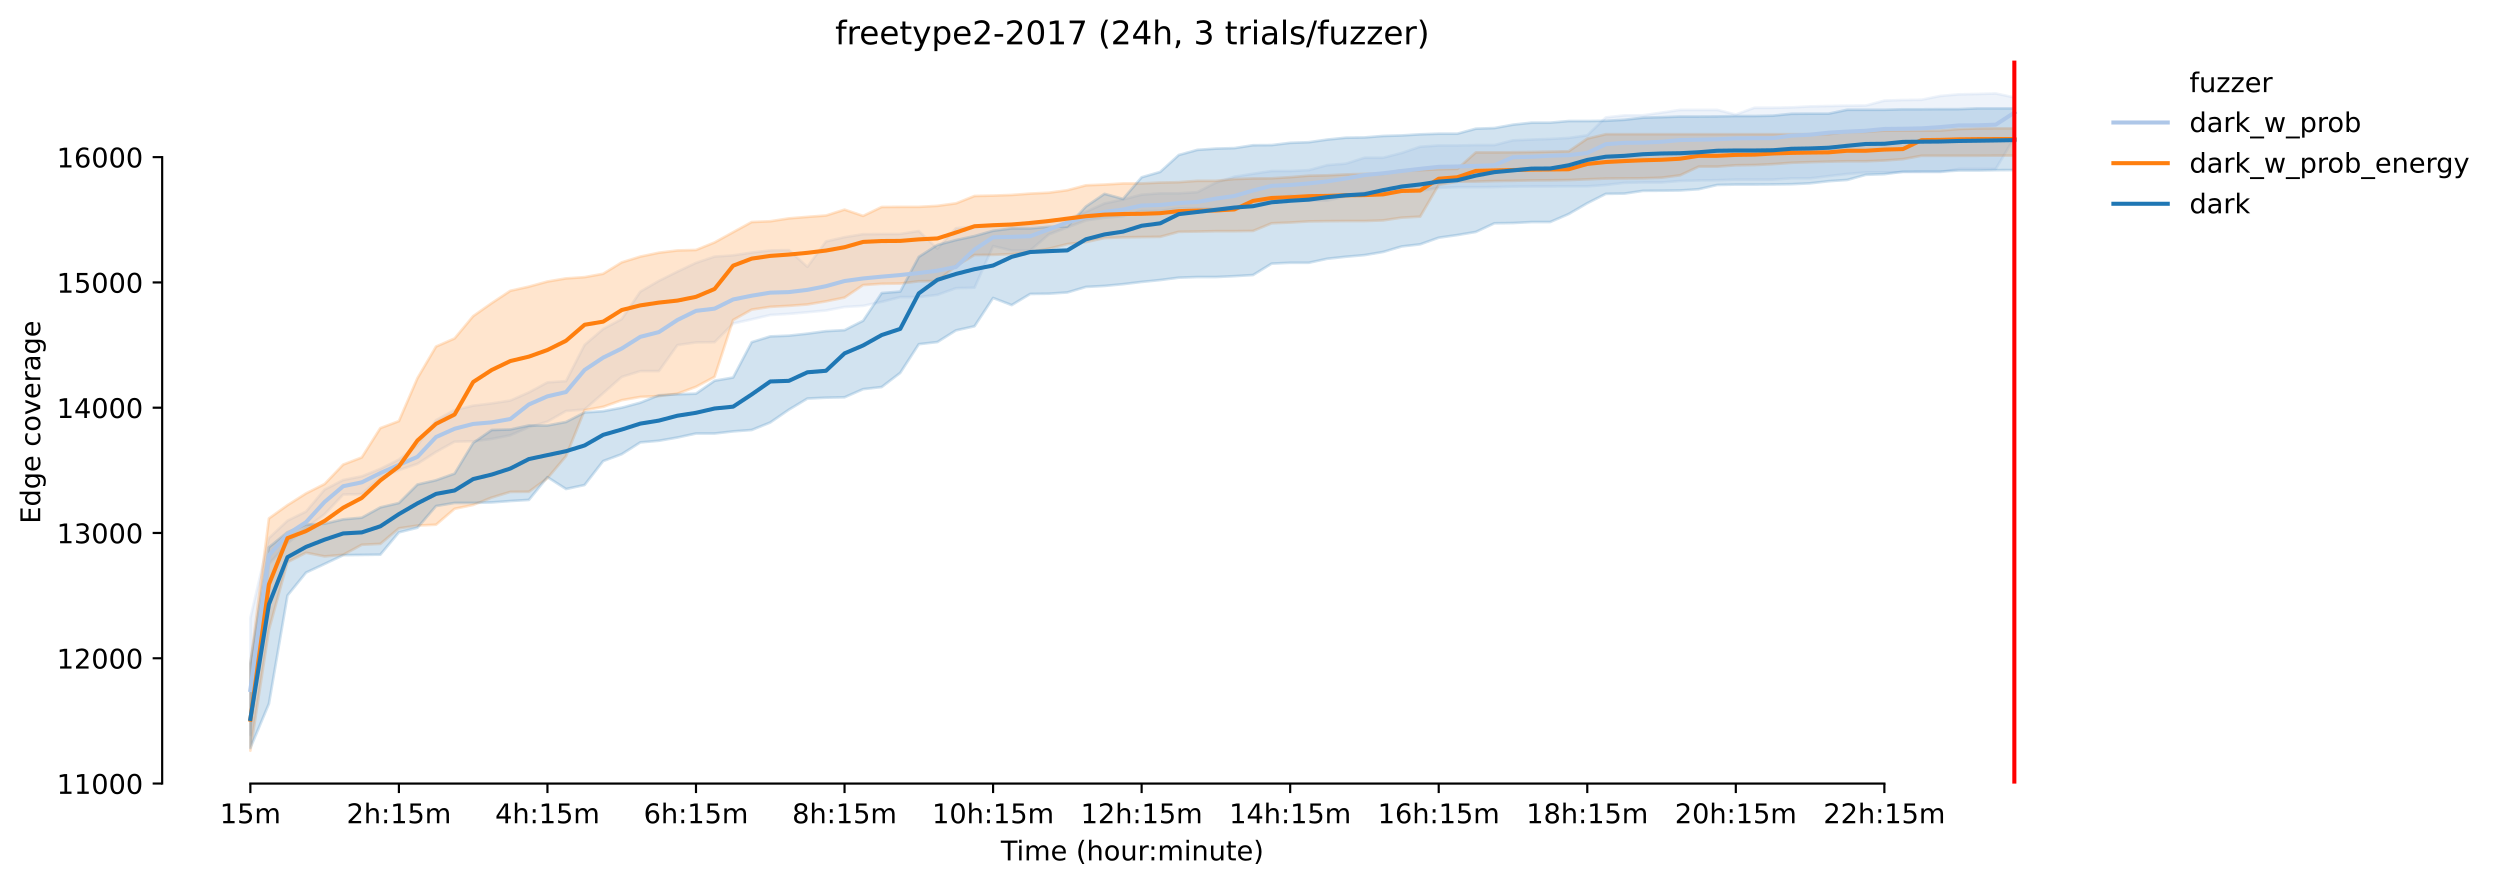 <?xml version="1.0" encoding="utf-8" standalone="no"?>
<!DOCTYPE svg PUBLIC "-//W3C//DTD SVG 1.1//EN"
  "http://www.w3.org/Graphics/SVG/1.1/DTD/svg11.dtd">
<!-- Created with matplotlib (https://matplotlib.org/) -->
<svg height="325.986pt" version="1.1" viewBox="0 0 920.235 325.986" width="920.235pt" xmlns="http://www.w3.org/2000/svg" xmlns:xlink="http://www.w3.org/1999/xlink">
 <defs>
  <style type="text/css">*{stroke-linecap:butt;stroke-linejoin:round;}</style>
 </defs>
 <g id="figure_1">
  <g id="patch_1">
   <path d="M 0 325.986 
L 920.235 325.986 
L 920.235 0 
L 0 0 
z
" style="fill:#ffffff;"/>
  </g>
  <g id="axes_1">
   <g id="patch_2">
    <path d="M 59.691 288.43 
L 773.931 288.43 
L 773.931 22.318 
L 59.691 22.318 
z
" style="fill:#ffffff;"/>
   </g>
   <g id="PolyCollection_1">
    <defs>
     <path d="M 92.156 -98.488 
L 92.156 -55.463 
L 98.991 -118.318 
L 105.826 -126.019 
L 112.661 -131.553 
L 119.495 -136.718 
L 126.33 -143.958 
L 133.165 -144.096 
L 140 -150.229 
L 146.835 -152.95 
L 153.67 -155.256 
L 160.504 -159.637 
L 167.339 -163.418 
L 174.174 -163.557 
L 181.009 -164.433 
L 187.844 -165.77 
L 194.679 -168.768 
L 201.513 -170.797 
L 208.348 -174.716 
L 215.183 -175.27 
L 222.018 -181.265 
L 228.853 -187.26 
L 235.688 -189.381 
L 242.522 -189.381 
L 249.357 -198.973 
L 256.192 -199.941 
L 263.027 -200.034 
L 269.862 -206.905 
L 276.697 -208.427 
L 283.531 -210.041 
L 290.366 -210.456 
L 297.201 -211.055 
L 304.036 -211.701 
L 310.871 -212.992 
L 317.706 -213.407 
L 324.54 -214.883 
L 331.375 -216.635 
L 338.21 -216.635 
L 345.045 -217.465 
L 351.88 -219.909 
L 358.715 -220.094 
L 365.549 -235.411 
L 372.384 -233.79 
L 379.219 -233.79 
L 386.054 -239.693 
L 392.889 -242.275 
L 399.724 -244.858 
L 406.558 -245.826 
L 413.393 -246.426 
L 420.228 -248.316 
L 427.063 -248.362 
L 433.898 -249.285 
L 440.733 -249.285 
L 447.567 -249.331 
L 454.402 -249.423 
L 461.237 -251.222 
L 468.072 -251.775 
L 474.907 -254.164 
L 481.742 -252.144 
L 488.576 -252.144 
L 495.411 -253.712 
L 502.246 -255.28 
L 509.081 -255.464 
L 515.916 -255.649 
L 522.751 -255.695 
L 529.585 -256.848 
L 536.42 -257.078 
L 543.255 -257.078 
L 550.09 -257.124 
L 556.925 -257.309 
L 563.76 -257.355 
L 570.594 -257.355 
L 577.429 -257.401 
L 584.264 -257.401 
L 591.099 -257.908 
L 597.934 -258.692 
L 604.769 -258.831 
L 611.603 -258.831 
L 618.438 -259.384 
L 625.273 -259.568 
L 632.108 -259.661 
L 638.943 -259.891 
L 645.778 -259.891 
L 652.612 -259.891 
L 659.447 -260.352 
L 666.282 -260.352 
L 673.117 -261.182 
L 679.952 -261.966 
L 686.787 -262.52 
L 693.621 -262.566 
L 700.456 -262.566 
L 707.291 -262.566 
L 714.126 -262.566 
L 720.961 -263.811 
L 727.796 -263.811 
L 734.63 -263.811 
L 741.465 -275.294 
L 741.465 -290.127 
L 741.465 -290.127 
L 734.63 -291.572 
L 727.796 -291.388 
L 720.961 -291.249 
L 714.126 -290.65 
L 707.291 -289.266 
L 700.456 -289.174 
L 693.621 -288.944 
L 686.787 -287.145 
L 679.952 -287.099 
L 673.117 -286.961 
L 666.282 -286.822 
L 659.447 -286.453 
L 652.612 -286.315 
L 645.778 -286.315 
L 638.943 -283.825 
L 632.108 -285.531 
L 625.273 -285.531 
L 618.438 -285.531 
L 611.603 -284.517 
L 604.769 -283.548 
L 597.934 -283.502 
L 591.099 -282.764 
L 584.264 -276.17 
L 577.429 -275.201 
L 570.594 -274.832 
L 563.76 -274.602 
L 556.925 -274.325 
L 550.09 -272.573 
L 543.255 -272.573 
L 536.42 -272.434 
L 529.585 -272.434 
L 522.751 -271.973 
L 515.916 -269.668 
L 509.081 -267.915 
L 502.246 -267.915 
L 495.411 -265.748 
L 488.576 -265.194 
L 481.742 -263.35 
L 474.907 -263.027 
L 468.072 -263.027 
L 461.237 -262.012 
L 454.402 -260.952 
L 447.567 -258.738 
L 440.733 -255.234 
L 433.898 -254.818 
L 427.063 -254.818 
L 420.228 -254.311 
L 413.393 -252.559 
L 406.558 -251.083 
L 399.724 -247.993 
L 392.889 -245.457 
L 386.054 -244.35 
L 379.219 -243.105 
L 372.384 -242.782 
L 365.549 -242.782 
L 358.715 -242.598 
L 351.88 -241.998 
L 345.045 -234.466 
L 338.21 -240.938 
L 331.375 -239.877 
L 324.54 -239.831 
L 317.706 -239.785 
L 310.871 -238.678 
L 304.036 -237.11 
L 297.201 -227.74 
L 290.366 -233.928 
L 283.531 -233.79 
L 276.697 -233.006 
L 269.862 -231.991 
L 263.027 -231.53 
L 256.192 -229.225 
L 249.357 -225.997 
L 242.522 -222.584 
L 235.688 -218.618 
L 228.853 -208.519 
L 222.018 -204.876 
L 215.183 -199.019 
L 208.348 -185.692 
L 201.513 -185.231 
L 194.679 -181.542 
L 187.844 -178.544 
L 181.009 -177.483 
L 174.174 -176.653 
L 167.339 -175.039 
L 160.504 -171.35 
L 153.67 -162.127 
L 146.835 -156.824 
L 140 -153.411 
L 133.165 -150.644 
L 126.33 -149.307 
L 119.495 -145.756 
L 112.661 -137.686 
L 105.826 -134.32 
L 98.991 -127.91 
L 92.156 -98.488 
z
" id="m6480b21ebc" style="stroke:#aec7e8;stroke-opacity:0.2;"/>
    </defs>
    <g clip-path="url(#p7371e739cd)">
     <use style="fill:#aec7e8;fill-opacity:0.2;stroke:#aec7e8;stroke-opacity:0.2;" x="0" xlink:href="#m6480b21ebc" y="325.986"/>
    </g>
   </g>
   <g id="PolyCollection_2">
    <defs>
     <path d="M 92.156 -81.61 
L 92.156 -49.652 
L 98.991 -94.153 
L 105.826 -119.056 
L 112.661 -122.541 
L 119.495 -121.177 
L 126.33 -121.776 
L 133.165 -125.466 
L 140 -125.788 
L 146.835 -131.507 
L 153.67 -132.521 
L 160.504 -132.844 
L 167.339 -138.701 
L 174.174 -140.13 
L 181.009 -142.851 
L 187.844 -144.926 
L 194.679 -144.972 
L 201.513 -149.953 
L 208.348 -158.069 
L 215.183 -174.993 
L 222.018 -176.238 
L 228.853 -178.682 
L 235.688 -179.881 
L 242.522 -180.204 
L 249.357 -181.08 
L 256.192 -183.617 
L 263.027 -187.26 
L 269.862 -208.196 
L 276.697 -212.024 
L 283.531 -213.038 
L 290.366 -213.407 
L 297.201 -213.914 
L 304.036 -215.067 
L 310.871 -216.451 
L 317.706 -221.062 
L 324.54 -221.523 
L 331.375 -221.616 
L 338.21 -222.446 
L 345.045 -222.538 
L 351.88 -228.072 
L 358.715 -232.13 
L 365.549 -232.176 
L 372.384 -232.453 
L 379.219 -233.19 
L 386.054 -234.436 
L 392.889 -236.142 
L 399.724 -236.88 
L 406.558 -238.355 
L 413.393 -238.632 
L 420.228 -238.724 
L 427.063 -238.817 
L 433.898 -240.661 
L 440.733 -240.753 
L 447.567 -240.892 
L 454.402 -240.892 
L 461.237 -240.984 
L 468.072 -243.797 
L 474.907 -244.074 
L 481.742 -244.489 
L 488.576 -244.581 
L 495.411 -244.627 
L 502.246 -244.627 
L 509.081 -244.858 
L 515.916 -245.872 
L 522.751 -246.241 
L 529.585 -257.954 
L 536.42 -259.119 
L 543.255 -259.153 
L 550.09 -259.338 
L 556.925 -259.43 
L 563.76 -259.568 
L 570.594 -259.614 
L 577.429 -259.707 
L 584.264 -259.983 
L 591.099 -260.26 
L 597.934 -260.306 
L 604.769 -260.352 
L 611.603 -260.583 
L 618.438 -261.459 
L 625.273 -264.641 
L 632.108 -264.641 
L 638.943 -265.148 
L 645.778 -265.241 
L 652.612 -265.563 
L 659.447 -266.071 
L 666.282 -266.301 
L 673.117 -266.486 
L 679.952 -266.624 
L 686.787 -266.624 
L 693.621 -266.901 
L 700.456 -267.408 
L 707.291 -268.653 
L 714.126 -268.653 
L 720.961 -268.653 
L 727.796 -268.653 
L 734.63 -268.699 
L 741.465 -268.699 
L 741.465 -278.752 
L 741.465 -278.752 
L 734.63 -278.752 
L 727.796 -278.706 
L 720.961 -278.476 
L 714.126 -277.922 
L 707.291 -277.922 
L 700.456 -277.922 
L 693.621 -277.922 
L 686.787 -277.461 
L 679.952 -277.461 
L 673.117 -276.585 
L 666.282 -276.585 
L 659.447 -276.585 
L 652.612 -276.585 
L 645.778 -276.585 
L 638.943 -276.585 
L 632.108 -276.585 
L 625.273 -276.585 
L 618.438 -276.585 
L 611.603 -276.585 
L 604.769 -276.585 
L 597.934 -276.585 
L 591.099 -276.585 
L 584.264 -274.971 
L 577.429 -270.313 
L 570.594 -270.175 
L 563.76 -270.036 
L 556.925 -269.944 
L 550.09 -269.898 
L 543.255 -269.898 
L 536.42 -263.811 
L 529.585 -263.673 
L 522.751 -263.35 
L 515.916 -263.304 
L 509.081 -261.966 
L 502.246 -261.966 
L 495.411 -261.782 
L 488.576 -261.459 
L 481.742 -261.321 
L 474.907 -260.767 
L 468.072 -260.352 
L 461.237 -260.306 
L 454.402 -260.076 
L 447.567 -259.43 
L 440.733 -259.43 
L 433.898 -258.923 
L 427.063 -258.784 
L 420.228 -258.462 
L 413.393 -258.462 
L 406.558 -258.047 
L 399.724 -257.77 
L 392.889 -255.971 
L 386.054 -255.049 
L 379.219 -254.726 
L 372.384 -254.219 
L 365.549 -253.988 
L 358.715 -253.85 
L 351.88 -251.129 
L 345.045 -250.207 
L 338.21 -249.838 
L 331.375 -249.838 
L 324.54 -249.792 
L 317.706 -246.518 
L 310.871 -248.824 
L 304.036 -246.656 
L 297.201 -246.149 
L 290.366 -245.595 
L 283.531 -244.535 
L 276.697 -244.258 
L 269.862 -240.523 
L 263.027 -236.741 
L 256.192 -233.974 
L 249.357 -233.79 
L 242.522 -232.96 
L 235.688 -231.53 
L 228.853 -229.409 
L 222.018 -225.213 
L 215.183 -223.967 
L 208.348 -223.506 
L 201.513 -222.353 
L 194.679 -220.474 
L 187.844 -218.941 
L 181.009 -214.422 
L 174.174 -209.626 
L 167.339 -201.417 
L 160.504 -198.42 
L 153.67 -186.799 
L 146.835 -170.981 
L 140 -168.399 
L 133.165 -157.608 
L 126.33 -154.979 
L 119.495 -147.831 
L 112.661 -144.373 
L 105.826 -140.038 
L 98.991 -135.15 
L 92.156 -81.61 
z
" id="m72aaaa97a5" style="stroke:#ff7f0e;stroke-opacity:0.2;"/>
    </defs>
    <g clip-path="url(#p7371e739cd)">
     <use style="fill:#ff7f0e;fill-opacity:0.2;stroke:#ff7f0e;stroke-opacity:0.2;" x="0" xlink:href="#m72aaaa97a5" y="325.986"/>
    </g>
   </g>
   <g id="PolyCollection_3">
    <defs>
     <path d="M 92.156 -81.887 
L 92.156 -50.667 
L 98.991 -66.945 
L 105.826 -106.789 
L 112.661 -115.228 
L 119.495 -118.41 
L 126.33 -121.638 
L 133.165 -121.73 
L 140 -121.822 
L 146.835 -130.031 
L 153.67 -131.737 
L 160.504 -139.715 
L 167.339 -140.868 
L 174.174 -140.868 
L 181.009 -141.052 
L 187.844 -141.56 
L 194.679 -141.975 
L 201.513 -150.352 
L 208.348 -145.987 
L 215.183 -147.462 
L 222.018 -156.27 
L 228.853 -158.807 
L 235.688 -163.142 
L 242.522 -163.741 
L 249.357 -164.94 
L 256.192 -166.416 
L 263.027 -166.416 
L 269.862 -167.2 
L 276.697 -167.707 
L 283.531 -170.474 
L 290.366 -175.178 
L 297.201 -179.282 
L 304.036 -179.605 
L 310.871 -179.743 
L 317.706 -182.741 
L 324.54 -183.524 
L 331.375 -188.735 
L 338.21 -199.296 
L 345.045 -200.08 
L 351.88 -204.369 
L 358.715 -205.89 
L 365.549 -216.309 
L 372.384 -213.684 
L 379.219 -217.788 
L 386.054 -217.88 
L 392.889 -218.341 
L 399.724 -220.37 
L 406.558 -220.739 
L 413.393 -221.385 
L 420.228 -222.215 
L 427.063 -222.907 
L 433.898 -223.783 
L 440.733 -224.014 
L 447.567 -224.014 
L 454.402 -224.336 
L 461.237 -224.751 
L 468.072 -228.948 
L 474.907 -229.271 
L 481.742 -229.271 
L 488.576 -230.746 
L 495.411 -231.484 
L 502.246 -232.084 
L 509.081 -233.237 
L 515.916 -235.266 
L 522.751 -236.05 
L 529.585 -238.494 
L 536.42 -239.462 
L 543.255 -240.615 
L 550.09 -243.797 
L 556.925 -243.889 
L 563.76 -244.258 
L 570.594 -244.258 
L 577.429 -247.209 
L 584.264 -251.175 
L 591.099 -254.634 
L 597.934 -254.726 
L 604.769 -255.741 
L 611.603 -255.787 
L 618.438 -255.879 
L 625.273 -256.34 
L 632.108 -257.908 
L 638.943 -258.047 
L 645.778 -258.047 
L 652.612 -258.093 
L 659.447 -258.185 
L 666.282 -258.508 
L 673.117 -259.292 
L 679.952 -259.753 
L 686.787 -261.644 
L 693.621 -261.874 
L 700.456 -262.796 
L 707.291 -262.843 
L 714.126 -262.843 
L 720.961 -263.211 
L 727.796 -263.211 
L 734.63 -263.35 
L 741.465 -263.396 
L 741.465 -286.085 
L 741.465 -286.085 
L 734.63 -286.085 
L 727.796 -286.085 
L 720.961 -285.808 
L 714.126 -285.808 
L 707.291 -285.762 
L 700.456 -285.762 
L 693.621 -285.577 
L 686.787 -285.577 
L 679.952 -285.577 
L 673.117 -284.148 
L 666.282 -284.148 
L 659.447 -284.102 
L 652.612 -283.41 
L 645.778 -283.272 
L 638.943 -283.272 
L 632.108 -283.133 
L 625.273 -283.087 
L 618.438 -283.087 
L 611.603 -282.856 
L 604.769 -282.672 
L 597.934 -281.888 
L 591.099 -281.519 
L 584.264 -281.427 
L 577.429 -281.427 
L 570.594 -280.827 
L 563.76 -280.827 
L 556.925 -280.09 
L 550.09 -278.844 
L 543.255 -278.614 
L 536.42 -276.769 
L 529.585 -276.769 
L 522.751 -276.539 
L 515.916 -276.124 
L 509.081 -275.939 
L 502.246 -275.386 
L 495.411 -275.294 
L 488.576 -274.602 
L 481.742 -273.633 
L 474.907 -273.403 
L 468.072 -272.573 
L 461.237 -272.527 
L 454.402 -271.466 
L 447.567 -271.282 
L 440.733 -270.82 
L 433.898 -268.93 
L 427.063 -262.704 
L 420.228 -260.721 
L 413.393 -252.763 
L 406.558 -254.634 
L 399.724 -249.976 
L 392.889 -242.598 
L 386.054 -242.506 
L 379.219 -241.906 
L 372.384 -241.906 
L 365.549 -241.03 
L 358.715 -239.093 
L 351.88 -237.618 
L 345.045 -235.819 
L 338.21 -231.438 
L 331.375 -218.664 
L 324.54 -218.111 
L 317.706 -207.919 
L 310.871 -204.461 
L 304.036 -204.092 
L 297.201 -203.17 
L 290.366 -202.432 
L 283.531 -202.155 
L 276.697 -200.034 
L 269.862 -187.029 
L 263.027 -185.83 
L 256.192 -181.08 
L 249.357 -180.85 
L 242.522 -180.481 
L 235.688 -177.76 
L 228.853 -175.915 
L 222.018 -174.624 
L 215.183 -174.163 
L 208.348 -170.658 
L 201.513 -169.367 
L 194.679 -169.367 
L 187.844 -167.891 
L 181.009 -167.707 
L 174.174 -162.957 
L 167.339 -151.659 
L 160.504 -149.215 
L 153.67 -147.647 
L 146.835 -140.822 
L 140 -139.208 
L 133.165 -135.426 
L 126.33 -134.827 
L 119.495 -133.213 
L 112.661 -132.89 
L 105.826 -130.077 
L 98.991 -124.543 
L 92.156 -81.887 
z
" id="m5fcb5e3f02" style="stroke:#1f77b4;stroke-opacity:0.2;"/>
    </defs>
    <g clip-path="url(#p7371e739cd)">
     <use style="fill:#1f77b4;fill-opacity:0.2;stroke:#1f77b4;stroke-opacity:0.2;" x="0" xlink:href="#m5fcb5e3f02" y="325.986"/>
    </g>
   </g>
   <g id="matplotlib.axis_1">
    <g id="xtick_1">
     <g id="line2d_1">
      <defs>
       <path d="M 0 0 
L 0 3.5 
" id="m1e43eee19f" style="stroke:#000000;stroke-width:0.8;"/>
      </defs>
      <g>
       <use style="stroke:#000000;stroke-width:0.8;" x="92.156" xlink:href="#m1e43eee19f" y="288.43"/>
      </g>
     </g>
     <g id="text_1">
      <!-- 15m -->
      <g transform="translate(80.923 303.029)scale(0.1 -0.1)">
       <defs>
        <path d="M 12.406 8.297 
L 28.516 8.297 
L 28.516 63.922 
L 10.984 60.406 
L 10.984 69.391 
L 28.422 72.906 
L 38.281 72.906 
L 38.281 8.297 
L 54.391 8.297 
L 54.391 0 
L 12.406 0 
z
" id="DejaVuSans-49"/>
        <path d="M 10.797 72.906 
L 49.516 72.906 
L 49.516 64.594 
L 19.828 64.594 
L 19.828 46.734 
Q 21.969 47.469 24.109 47.828 
Q 26.266 48.188 28.422 48.188 
Q 40.625 48.188 47.75 41.5 
Q 54.891 34.812 54.891 23.391 
Q 54.891 11.625 47.562 5.094 
Q 40.234 -1.422 26.906 -1.422 
Q 22.312 -1.422 17.547 -0.641 
Q 12.797 0.141 7.719 1.703 
L 7.719 11.625 
Q 12.109 9.234 16.797 8.062 
Q 21.484 6.891 26.703 6.891 
Q 35.156 6.891 40.078 11.328 
Q 45.016 15.766 45.016 23.391 
Q 45.016 31 40.078 35.438 
Q 35.156 39.891 26.703 39.891 
Q 22.75 39.891 18.812 39.016 
Q 14.891 38.141 10.797 36.281 
z
" id="DejaVuSans-53"/>
        <path d="M 52 44.188 
Q 55.375 50.25 60.062 53.125 
Q 64.75 56 71.094 56 
Q 79.641 56 84.281 50.016 
Q 88.922 44.047 88.922 33.016 
L 88.922 0 
L 79.891 0 
L 79.891 32.719 
Q 79.891 40.578 77.094 44.375 
Q 74.312 48.188 68.609 48.188 
Q 61.625 48.188 57.562 43.547 
Q 53.516 38.922 53.516 30.906 
L 53.516 0 
L 44.484 0 
L 44.484 32.719 
Q 44.484 40.625 41.703 44.406 
Q 38.922 48.188 33.109 48.188 
Q 26.219 48.188 22.156 43.531 
Q 18.109 38.875 18.109 30.906 
L 18.109 0 
L 9.078 0 
L 9.078 54.688 
L 18.109 54.688 
L 18.109 46.188 
Q 21.188 51.219 25.484 53.609 
Q 29.781 56 35.688 56 
Q 41.656 56 45.828 52.969 
Q 50 49.953 52 44.188 
z
" id="DejaVuSans-109"/>
       </defs>
       <use xlink:href="#DejaVuSans-49"/>
       <use x="63.623" xlink:href="#DejaVuSans-53"/>
       <use x="127.246" xlink:href="#DejaVuSans-109"/>
      </g>
     </g>
    </g>
    <g id="xtick_2">
     <g id="line2d_2">
      <g>
       <use style="stroke:#000000;stroke-width:0.8;" x="146.835" xlink:href="#m1e43eee19f" y="288.43"/>
      </g>
     </g>
     <g id="text_2">
      <!-- 2h:15m -->
      <g transform="translate(127.568 303.029)scale(0.1 -0.1)">
       <defs>
        <path d="M 19.188 8.297 
L 53.609 8.297 
L 53.609 0 
L 7.328 0 
L 7.328 8.297 
Q 12.938 14.109 22.625 23.891 
Q 32.328 33.688 34.812 36.531 
Q 39.547 41.844 41.422 45.531 
Q 43.312 49.219 43.312 52.781 
Q 43.312 58.594 39.234 62.25 
Q 35.156 65.922 28.609 65.922 
Q 23.969 65.922 18.812 64.312 
Q 13.672 62.703 7.812 59.422 
L 7.812 69.391 
Q 13.766 71.781 18.938 73 
Q 24.125 74.219 28.422 74.219 
Q 39.75 74.219 46.484 68.547 
Q 53.219 62.891 53.219 53.422 
Q 53.219 48.922 51.531 44.891 
Q 49.859 40.875 45.406 35.406 
Q 44.188 33.984 37.641 27.219 
Q 31.109 20.453 19.188 8.297 
z
" id="DejaVuSans-50"/>
        <path d="M 54.891 33.016 
L 54.891 0 
L 45.906 0 
L 45.906 32.719 
Q 45.906 40.484 42.875 44.328 
Q 39.844 48.188 33.797 48.188 
Q 26.516 48.188 22.312 43.547 
Q 18.109 38.922 18.109 30.906 
L 18.109 0 
L 9.078 0 
L 9.078 75.984 
L 18.109 75.984 
L 18.109 46.188 
Q 21.344 51.125 25.703 53.562 
Q 30.078 56 35.797 56 
Q 45.219 56 50.047 50.172 
Q 54.891 44.344 54.891 33.016 
z
" id="DejaVuSans-104"/>
        <path d="M 11.719 12.406 
L 22.016 12.406 
L 22.016 0 
L 11.719 0 
z
M 11.719 51.703 
L 22.016 51.703 
L 22.016 39.312 
L 11.719 39.312 
z
" id="DejaVuSans-58"/>
       </defs>
       <use xlink:href="#DejaVuSans-50"/>
       <use x="63.623" xlink:href="#DejaVuSans-104"/>
       <use x="127.002" xlink:href="#DejaVuSans-58"/>
       <use x="160.693" xlink:href="#DejaVuSans-49"/>
       <use x="224.316" xlink:href="#DejaVuSans-53"/>
       <use x="287.939" xlink:href="#DejaVuSans-109"/>
      </g>
     </g>
    </g>
    <g id="xtick_3">
     <g id="line2d_3">
      <g>
       <use style="stroke:#000000;stroke-width:0.8;" x="201.513" xlink:href="#m1e43eee19f" y="288.43"/>
      </g>
     </g>
     <g id="text_3">
      <!-- 4h:15m -->
      <g transform="translate(182.246 303.029)scale(0.1 -0.1)">
       <defs>
        <path d="M 37.797 64.312 
L 12.891 25.391 
L 37.797 25.391 
z
M 35.203 72.906 
L 47.609 72.906 
L 47.609 25.391 
L 58.016 25.391 
L 58.016 17.188 
L 47.609 17.188 
L 47.609 0 
L 37.797 0 
L 37.797 17.188 
L 4.891 17.188 
L 4.891 26.703 
z
" id="DejaVuSans-52"/>
       </defs>
       <use xlink:href="#DejaVuSans-52"/>
       <use x="63.623" xlink:href="#DejaVuSans-104"/>
       <use x="127.002" xlink:href="#DejaVuSans-58"/>
       <use x="160.693" xlink:href="#DejaVuSans-49"/>
       <use x="224.316" xlink:href="#DejaVuSans-53"/>
       <use x="287.939" xlink:href="#DejaVuSans-109"/>
      </g>
     </g>
    </g>
    <g id="xtick_4">
     <g id="line2d_4">
      <g>
       <use style="stroke:#000000;stroke-width:0.8;" x="256.192" xlink:href="#m1e43eee19f" y="288.43"/>
      </g>
     </g>
     <g id="text_4">
      <!-- 6h:15m -->
      <g transform="translate(236.925 303.029)scale(0.1 -0.1)">
       <defs>
        <path d="M 33.016 40.375 
Q 26.375 40.375 22.484 35.828 
Q 18.609 31.297 18.609 23.391 
Q 18.609 15.531 22.484 10.953 
Q 26.375 6.391 33.016 6.391 
Q 39.656 6.391 43.531 10.953 
Q 47.406 15.531 47.406 23.391 
Q 47.406 31.297 43.531 35.828 
Q 39.656 40.375 33.016 40.375 
z
M 52.594 71.297 
L 52.594 62.312 
Q 48.875 64.062 45.094 64.984 
Q 41.312 65.922 37.594 65.922 
Q 27.828 65.922 22.672 59.328 
Q 17.531 52.734 16.797 39.406 
Q 19.672 43.656 24.016 45.922 
Q 28.375 48.188 33.594 48.188 
Q 44.578 48.188 50.953 41.516 
Q 57.328 34.859 57.328 23.391 
Q 57.328 12.156 50.688 5.359 
Q 44.047 -1.422 33.016 -1.422 
Q 20.359 -1.422 13.672 8.266 
Q 6.984 17.969 6.984 36.375 
Q 6.984 53.656 15.188 63.938 
Q 23.391 74.219 37.203 74.219 
Q 40.922 74.219 44.703 73.484 
Q 48.484 72.75 52.594 71.297 
z
" id="DejaVuSans-54"/>
       </defs>
       <use xlink:href="#DejaVuSans-54"/>
       <use x="63.623" xlink:href="#DejaVuSans-104"/>
       <use x="127.002" xlink:href="#DejaVuSans-58"/>
       <use x="160.693" xlink:href="#DejaVuSans-49"/>
       <use x="224.316" xlink:href="#DejaVuSans-53"/>
       <use x="287.939" xlink:href="#DejaVuSans-109"/>
      </g>
     </g>
    </g>
    <g id="xtick_5">
     <g id="line2d_5">
      <g>
       <use style="stroke:#000000;stroke-width:0.8;" x="310.871" xlink:href="#m1e43eee19f" y="288.43"/>
      </g>
     </g>
     <g id="text_5">
      <!-- 8h:15m -->
      <g transform="translate(291.604 303.029)scale(0.1 -0.1)">
       <defs>
        <path d="M 31.781 34.625 
Q 24.75 34.625 20.719 30.859 
Q 16.703 27.094 16.703 20.516 
Q 16.703 13.922 20.719 10.156 
Q 24.75 6.391 31.781 6.391 
Q 38.812 6.391 42.859 10.172 
Q 46.922 13.969 46.922 20.516 
Q 46.922 27.094 42.891 30.859 
Q 38.875 34.625 31.781 34.625 
z
M 21.922 38.812 
Q 15.578 40.375 12.031 44.719 
Q 8.5 49.078 8.5 55.328 
Q 8.5 64.062 14.719 69.141 
Q 20.953 74.219 31.781 74.219 
Q 42.672 74.219 48.875 69.141 
Q 55.078 64.062 55.078 55.328 
Q 55.078 49.078 51.531 44.719 
Q 48 40.375 41.703 38.812 
Q 48.828 37.156 52.797 32.312 
Q 56.781 27.484 56.781 20.516 
Q 56.781 9.906 50.312 4.234 
Q 43.844 -1.422 31.781 -1.422 
Q 19.734 -1.422 13.25 4.234 
Q 6.781 9.906 6.781 20.516 
Q 6.781 27.484 10.781 32.312 
Q 14.797 37.156 21.922 38.812 
z
M 18.312 54.391 
Q 18.312 48.734 21.844 45.562 
Q 25.391 42.391 31.781 42.391 
Q 38.141 42.391 41.719 45.562 
Q 45.312 48.734 45.312 54.391 
Q 45.312 60.062 41.719 63.234 
Q 38.141 66.406 31.781 66.406 
Q 25.391 66.406 21.844 63.234 
Q 18.312 60.062 18.312 54.391 
z
" id="DejaVuSans-56"/>
       </defs>
       <use xlink:href="#DejaVuSans-56"/>
       <use x="63.623" xlink:href="#DejaVuSans-104"/>
       <use x="127.002" xlink:href="#DejaVuSans-58"/>
       <use x="160.693" xlink:href="#DejaVuSans-49"/>
       <use x="224.316" xlink:href="#DejaVuSans-53"/>
       <use x="287.939" xlink:href="#DejaVuSans-109"/>
      </g>
     </g>
    </g>
    <g id="xtick_6">
     <g id="line2d_6">
      <g>
       <use style="stroke:#000000;stroke-width:0.8;" x="365.549" xlink:href="#m1e43eee19f" y="288.43"/>
      </g>
     </g>
     <g id="text_6">
      <!-- 10h:15m -->
      <g transform="translate(343.101 303.029)scale(0.1 -0.1)">
       <defs>
        <path d="M 31.781 66.406 
Q 24.172 66.406 20.328 58.906 
Q 16.5 51.422 16.5 36.375 
Q 16.5 21.391 20.328 13.891 
Q 24.172 6.391 31.781 6.391 
Q 39.453 6.391 43.281 13.891 
Q 47.125 21.391 47.125 36.375 
Q 47.125 51.422 43.281 58.906 
Q 39.453 66.406 31.781 66.406 
z
M 31.781 74.219 
Q 44.047 74.219 50.516 64.516 
Q 56.984 54.828 56.984 36.375 
Q 56.984 17.969 50.516 8.266 
Q 44.047 -1.422 31.781 -1.422 
Q 19.531 -1.422 13.062 8.266 
Q 6.594 17.969 6.594 36.375 
Q 6.594 54.828 13.062 64.516 
Q 19.531 74.219 31.781 74.219 
z
" id="DejaVuSans-48"/>
       </defs>
       <use xlink:href="#DejaVuSans-49"/>
       <use x="63.623" xlink:href="#DejaVuSans-48"/>
       <use x="127.246" xlink:href="#DejaVuSans-104"/>
       <use x="190.625" xlink:href="#DejaVuSans-58"/>
       <use x="224.316" xlink:href="#DejaVuSans-49"/>
       <use x="287.939" xlink:href="#DejaVuSans-53"/>
       <use x="351.562" xlink:href="#DejaVuSans-109"/>
      </g>
     </g>
    </g>
    <g id="xtick_7">
     <g id="line2d_7">
      <g>
       <use style="stroke:#000000;stroke-width:0.8;" x="420.228" xlink:href="#m1e43eee19f" y="288.43"/>
      </g>
     </g>
     <g id="text_7">
      <!-- 12h:15m -->
      <g transform="translate(397.78 303.029)scale(0.1 -0.1)">
       <use xlink:href="#DejaVuSans-49"/>
       <use x="63.623" xlink:href="#DejaVuSans-50"/>
       <use x="127.246" xlink:href="#DejaVuSans-104"/>
       <use x="190.625" xlink:href="#DejaVuSans-58"/>
       <use x="224.316" xlink:href="#DejaVuSans-49"/>
       <use x="287.939" xlink:href="#DejaVuSans-53"/>
       <use x="351.562" xlink:href="#DejaVuSans-109"/>
      </g>
     </g>
    </g>
    <g id="xtick_8">
     <g id="line2d_8">
      <g>
       <use style="stroke:#000000;stroke-width:0.8;" x="474.907" xlink:href="#m1e43eee19f" y="288.43"/>
      </g>
     </g>
     <g id="text_8">
      <!-- 14h:15m -->
      <g transform="translate(452.458 303.029)scale(0.1 -0.1)">
       <use xlink:href="#DejaVuSans-49"/>
       <use x="63.623" xlink:href="#DejaVuSans-52"/>
       <use x="127.246" xlink:href="#DejaVuSans-104"/>
       <use x="190.625" xlink:href="#DejaVuSans-58"/>
       <use x="224.316" xlink:href="#DejaVuSans-49"/>
       <use x="287.939" xlink:href="#DejaVuSans-53"/>
       <use x="351.562" xlink:href="#DejaVuSans-109"/>
      </g>
     </g>
    </g>
    <g id="xtick_9">
     <g id="line2d_9">
      <g>
       <use style="stroke:#000000;stroke-width:0.8;" x="529.585" xlink:href="#m1e43eee19f" y="288.43"/>
      </g>
     </g>
     <g id="text_9">
      <!-- 16h:15m -->
      <g transform="translate(507.137 303.029)scale(0.1 -0.1)">
       <use xlink:href="#DejaVuSans-49"/>
       <use x="63.623" xlink:href="#DejaVuSans-54"/>
       <use x="127.246" xlink:href="#DejaVuSans-104"/>
       <use x="190.625" xlink:href="#DejaVuSans-58"/>
       <use x="224.316" xlink:href="#DejaVuSans-49"/>
       <use x="287.939" xlink:href="#DejaVuSans-53"/>
       <use x="351.562" xlink:href="#DejaVuSans-109"/>
      </g>
     </g>
    </g>
    <g id="xtick_10">
     <g id="line2d_10">
      <g>
       <use style="stroke:#000000;stroke-width:0.8;" x="584.264" xlink:href="#m1e43eee19f" y="288.43"/>
      </g>
     </g>
     <g id="text_10">
      <!-- 18h:15m -->
      <g transform="translate(561.816 303.029)scale(0.1 -0.1)">
       <use xlink:href="#DejaVuSans-49"/>
       <use x="63.623" xlink:href="#DejaVuSans-56"/>
       <use x="127.246" xlink:href="#DejaVuSans-104"/>
       <use x="190.625" xlink:href="#DejaVuSans-58"/>
       <use x="224.316" xlink:href="#DejaVuSans-49"/>
       <use x="287.939" xlink:href="#DejaVuSans-53"/>
       <use x="351.562" xlink:href="#DejaVuSans-109"/>
      </g>
     </g>
    </g>
    <g id="xtick_11">
     <g id="line2d_11">
      <g>
       <use style="stroke:#000000;stroke-width:0.8;" x="638.943" xlink:href="#m1e43eee19f" y="288.43"/>
      </g>
     </g>
     <g id="text_11">
      <!-- 20h:15m -->
      <g transform="translate(616.494 303.029)scale(0.1 -0.1)">
       <use xlink:href="#DejaVuSans-50"/>
       <use x="63.623" xlink:href="#DejaVuSans-48"/>
       <use x="127.246" xlink:href="#DejaVuSans-104"/>
       <use x="190.625" xlink:href="#DejaVuSans-58"/>
       <use x="224.316" xlink:href="#DejaVuSans-49"/>
       <use x="287.939" xlink:href="#DejaVuSans-53"/>
       <use x="351.562" xlink:href="#DejaVuSans-109"/>
      </g>
     </g>
    </g>
    <g id="xtick_12">
     <g id="line2d_12">
      <g>
       <use style="stroke:#000000;stroke-width:0.8;" x="693.621" xlink:href="#m1e43eee19f" y="288.43"/>
      </g>
     </g>
     <g id="text_12">
      <!-- 22h:15m -->
      <g transform="translate(671.173 303.029)scale(0.1 -0.1)">
       <use xlink:href="#DejaVuSans-50"/>
       <use x="63.623" xlink:href="#DejaVuSans-50"/>
       <use x="127.246" xlink:href="#DejaVuSans-104"/>
       <use x="190.625" xlink:href="#DejaVuSans-58"/>
       <use x="224.316" xlink:href="#DejaVuSans-49"/>
       <use x="287.939" xlink:href="#DejaVuSans-53"/>
       <use x="351.562" xlink:href="#DejaVuSans-109"/>
      </g>
     </g>
    </g>
    <g id="text_13">
     <!-- Time (hour:minute) -->
     <g transform="translate(368.404 316.707)scale(0.1 -0.1)">
      <defs>
       <path d="M -0.297 72.906 
L 61.375 72.906 
L 61.375 64.594 
L 35.5 64.594 
L 35.5 0 
L 25.594 0 
L 25.594 64.594 
L -0.297 64.594 
z
" id="DejaVuSans-84"/>
       <path d="M 9.422 54.688 
L 18.406 54.688 
L 18.406 0 
L 9.422 0 
z
M 9.422 75.984 
L 18.406 75.984 
L 18.406 64.594 
L 9.422 64.594 
z
" id="DejaVuSans-105"/>
       <path d="M 56.203 29.594 
L 56.203 25.203 
L 14.891 25.203 
Q 15.484 15.922 20.484 11.062 
Q 25.484 6.203 34.422 6.203 
Q 39.594 6.203 44.453 7.469 
Q 49.312 8.734 54.109 11.281 
L 54.109 2.781 
Q 49.266 0.734 44.188 -0.344 
Q 39.109 -1.422 33.891 -1.422 
Q 20.797 -1.422 13.156 6.188 
Q 5.516 13.812 5.516 26.812 
Q 5.516 40.234 12.766 48.109 
Q 20.016 56 32.328 56 
Q 43.359 56 49.781 48.891 
Q 56.203 41.797 56.203 29.594 
z
M 47.219 32.234 
Q 47.125 39.594 43.094 43.984 
Q 39.062 48.391 32.422 48.391 
Q 24.906 48.391 20.391 44.141 
Q 15.875 39.891 15.188 32.172 
z
" id="DejaVuSans-101"/>
       <path id="DejaVuSans-32"/>
       <path d="M 31 75.875 
Q 24.469 64.656 21.281 53.656 
Q 18.109 42.672 18.109 31.391 
Q 18.109 20.125 21.312 9.062 
Q 24.516 -2 31 -13.188 
L 23.188 -13.188 
Q 15.875 -1.703 12.234 9.375 
Q 8.594 20.453 8.594 31.391 
Q 8.594 42.281 12.203 53.312 
Q 15.828 64.359 23.188 75.875 
z
" id="DejaVuSans-40"/>
       <path d="M 30.609 48.391 
Q 23.391 48.391 19.188 42.75 
Q 14.984 37.109 14.984 27.297 
Q 14.984 17.484 19.156 11.844 
Q 23.344 6.203 30.609 6.203 
Q 37.797 6.203 41.984 11.859 
Q 46.188 17.531 46.188 27.297 
Q 46.188 37.016 41.984 42.703 
Q 37.797 48.391 30.609 48.391 
z
M 30.609 56 
Q 42.328 56 49.016 48.375 
Q 55.719 40.766 55.719 27.297 
Q 55.719 13.875 49.016 6.219 
Q 42.328 -1.422 30.609 -1.422 
Q 18.844 -1.422 12.172 6.219 
Q 5.516 13.875 5.516 27.297 
Q 5.516 40.766 12.172 48.375 
Q 18.844 56 30.609 56 
z
" id="DejaVuSans-111"/>
       <path d="M 8.5 21.578 
L 8.5 54.688 
L 17.484 54.688 
L 17.484 21.922 
Q 17.484 14.156 20.5 10.266 
Q 23.531 6.391 29.594 6.391 
Q 36.859 6.391 41.078 11.031 
Q 45.312 15.672 45.312 23.688 
L 45.312 54.688 
L 54.297 54.688 
L 54.297 0 
L 45.312 0 
L 45.312 8.406 
Q 42.047 3.422 37.719 1 
Q 33.406 -1.422 27.688 -1.422 
Q 18.266 -1.422 13.375 4.438 
Q 8.5 10.297 8.5 21.578 
z
M 31.109 56 
z
" id="DejaVuSans-117"/>
       <path d="M 41.109 46.297 
Q 39.594 47.172 37.812 47.578 
Q 36.031 48 33.891 48 
Q 26.266 48 22.188 43.047 
Q 18.109 38.094 18.109 28.812 
L 18.109 0 
L 9.078 0 
L 9.078 54.688 
L 18.109 54.688 
L 18.109 46.188 
Q 20.953 51.172 25.484 53.578 
Q 30.031 56 36.531 56 
Q 37.453 56 38.578 55.875 
Q 39.703 55.766 41.062 55.516 
z
" id="DejaVuSans-114"/>
       <path d="M 54.891 33.016 
L 54.891 0 
L 45.906 0 
L 45.906 32.719 
Q 45.906 40.484 42.875 44.328 
Q 39.844 48.188 33.797 48.188 
Q 26.516 48.188 22.312 43.547 
Q 18.109 38.922 18.109 30.906 
L 18.109 0 
L 9.078 0 
L 9.078 54.688 
L 18.109 54.688 
L 18.109 46.188 
Q 21.344 51.125 25.703 53.562 
Q 30.078 56 35.797 56 
Q 45.219 56 50.047 50.172 
Q 54.891 44.344 54.891 33.016 
z
" id="DejaVuSans-110"/>
       <path d="M 18.312 70.219 
L 18.312 54.688 
L 36.812 54.688 
L 36.812 47.703 
L 18.312 47.703 
L 18.312 18.016 
Q 18.312 11.328 20.141 9.422 
Q 21.969 7.516 27.594 7.516 
L 36.812 7.516 
L 36.812 0 
L 27.594 0 
Q 17.188 0 13.234 3.875 
Q 9.281 7.766 9.281 18.016 
L 9.281 47.703 
L 2.688 47.703 
L 2.688 54.688 
L 9.281 54.688 
L 9.281 70.219 
z
" id="DejaVuSans-116"/>
       <path d="M 8.016 75.875 
L 15.828 75.875 
Q 23.141 64.359 26.781 53.312 
Q 30.422 42.281 30.422 31.391 
Q 30.422 20.453 26.781 9.375 
Q 23.141 -1.703 15.828 -13.188 
L 8.016 -13.188 
Q 14.5 -2 17.703 9.062 
Q 20.906 20.125 20.906 31.391 
Q 20.906 42.672 17.703 53.656 
Q 14.5 64.656 8.016 75.875 
z
" id="DejaVuSans-41"/>
      </defs>
      <use xlink:href="#DejaVuSans-84"/>
      <use x="57.959" xlink:href="#DejaVuSans-105"/>
      <use x="85.742" xlink:href="#DejaVuSans-109"/>
      <use x="183.154" xlink:href="#DejaVuSans-101"/>
      <use x="244.678" xlink:href="#DejaVuSans-32"/>
      <use x="276.465" xlink:href="#DejaVuSans-40"/>
      <use x="315.479" xlink:href="#DejaVuSans-104"/>
      <use x="378.857" xlink:href="#DejaVuSans-111"/>
      <use x="440.039" xlink:href="#DejaVuSans-117"/>
      <use x="503.418" xlink:href="#DejaVuSans-114"/>
      <use x="542.781" xlink:href="#DejaVuSans-58"/>
      <use x="576.473" xlink:href="#DejaVuSans-109"/>
      <use x="673.885" xlink:href="#DejaVuSans-105"/>
      <use x="701.668" xlink:href="#DejaVuSans-110"/>
      <use x="765.047" xlink:href="#DejaVuSans-117"/>
      <use x="828.426" xlink:href="#DejaVuSans-116"/>
      <use x="867.635" xlink:href="#DejaVuSans-101"/>
      <use x="929.158" xlink:href="#DejaVuSans-41"/>
     </g>
    </g>
   </g>
   <g id="matplotlib.axis_2">
    <g id="ytick_1">
     <g id="line2d_13">
      <defs>
       <path d="M 0 0 
L -3.5 0 
" id="m530c827b44" style="stroke:#000000;stroke-width:0.8;"/>
      </defs>
      <g>
       <use style="stroke:#000000;stroke-width:0.8;" x="59.691" xlink:href="#m530c827b44" y="288.416"/>
      </g>
     </g>
     <g id="text_14">
      <!-- 11000 -->
      <g transform="translate(20.878 292.216)scale(0.1 -0.1)">
       <use xlink:href="#DejaVuSans-49"/>
       <use x="63.623" xlink:href="#DejaVuSans-49"/>
       <use x="127.246" xlink:href="#DejaVuSans-48"/>
       <use x="190.869" xlink:href="#DejaVuSans-48"/>
       <use x="254.492" xlink:href="#DejaVuSans-48"/>
      </g>
     </g>
    </g>
    <g id="ytick_2">
     <g id="line2d_14">
      <g>
       <use style="stroke:#000000;stroke-width:0.8;" x="59.691" xlink:href="#m530c827b44" y="242.301"/>
      </g>
     </g>
     <g id="text_15">
      <!-- 12000 -->
      <g transform="translate(20.878 246.1)scale(0.1 -0.1)">
       <use xlink:href="#DejaVuSans-49"/>
       <use x="63.623" xlink:href="#DejaVuSans-50"/>
       <use x="127.246" xlink:href="#DejaVuSans-48"/>
       <use x="190.869" xlink:href="#DejaVuSans-48"/>
       <use x="254.492" xlink:href="#DejaVuSans-48"/>
      </g>
     </g>
    </g>
    <g id="ytick_3">
     <g id="line2d_15">
      <g>
       <use style="stroke:#000000;stroke-width:0.8;" x="59.691" xlink:href="#m530c827b44" y="196.186"/>
      </g>
     </g>
     <g id="text_16">
      <!-- 13000 -->
      <g transform="translate(20.878 199.985)scale(0.1 -0.1)">
       <defs>
        <path d="M 40.578 39.312 
Q 47.656 37.797 51.625 33 
Q 55.609 28.219 55.609 21.188 
Q 55.609 10.406 48.188 4.484 
Q 40.766 -1.422 27.094 -1.422 
Q 22.516 -1.422 17.656 -0.516 
Q 12.797 0.391 7.625 2.203 
L 7.625 11.719 
Q 11.719 9.328 16.594 8.109 
Q 21.484 6.891 26.812 6.891 
Q 36.078 6.891 40.938 10.547 
Q 45.797 14.203 45.797 21.188 
Q 45.797 27.641 41.281 31.266 
Q 36.766 34.906 28.719 34.906 
L 20.219 34.906 
L 20.219 43.016 
L 29.109 43.016 
Q 36.375 43.016 40.234 45.922 
Q 44.094 48.828 44.094 54.297 
Q 44.094 59.906 40.109 62.906 
Q 36.141 65.922 28.719 65.922 
Q 24.656 65.922 20.016 65.031 
Q 15.375 64.156 9.812 62.312 
L 9.812 71.094 
Q 15.438 72.656 20.344 73.438 
Q 25.25 74.219 29.594 74.219 
Q 40.828 74.219 47.359 69.109 
Q 53.906 64.016 53.906 55.328 
Q 53.906 49.266 50.438 45.094 
Q 46.969 40.922 40.578 39.312 
z
" id="DejaVuSans-51"/>
       </defs>
       <use xlink:href="#DejaVuSans-49"/>
       <use x="63.623" xlink:href="#DejaVuSans-51"/>
       <use x="127.246" xlink:href="#DejaVuSans-48"/>
       <use x="190.869" xlink:href="#DejaVuSans-48"/>
       <use x="254.492" xlink:href="#DejaVuSans-48"/>
      </g>
     </g>
    </g>
    <g id="ytick_4">
     <g id="line2d_16">
      <g>
       <use style="stroke:#000000;stroke-width:0.8;" x="59.691" xlink:href="#m530c827b44" y="150.071"/>
      </g>
     </g>
     <g id="text_17">
      <!-- 14000 -->
      <g transform="translate(20.878 153.87)scale(0.1 -0.1)">
       <use xlink:href="#DejaVuSans-49"/>
       <use x="63.623" xlink:href="#DejaVuSans-52"/>
       <use x="127.246" xlink:href="#DejaVuSans-48"/>
       <use x="190.869" xlink:href="#DejaVuSans-48"/>
       <use x="254.492" xlink:href="#DejaVuSans-48"/>
      </g>
     </g>
    </g>
    <g id="ytick_5">
     <g id="line2d_17">
      <g>
       <use style="stroke:#000000;stroke-width:0.8;" x="59.691" xlink:href="#m530c827b44" y="103.956"/>
      </g>
     </g>
     <g id="text_18">
      <!-- 15000 -->
      <g transform="translate(20.878 107.755)scale(0.1 -0.1)">
       <use xlink:href="#DejaVuSans-49"/>
       <use x="63.623" xlink:href="#DejaVuSans-53"/>
       <use x="127.246" xlink:href="#DejaVuSans-48"/>
       <use x="190.869" xlink:href="#DejaVuSans-48"/>
       <use x="254.492" xlink:href="#DejaVuSans-48"/>
      </g>
     </g>
    </g>
    <g id="ytick_6">
     <g id="line2d_18">
      <g>
       <use style="stroke:#000000;stroke-width:0.8;" x="59.691" xlink:href="#m530c827b44" y="57.841"/>
      </g>
     </g>
     <g id="text_19">
      <!-- 16000 -->
      <g transform="translate(20.878 61.64)scale(0.1 -0.1)">
       <use xlink:href="#DejaVuSans-49"/>
       <use x="63.623" xlink:href="#DejaVuSans-54"/>
       <use x="127.246" xlink:href="#DejaVuSans-48"/>
       <use x="190.869" xlink:href="#DejaVuSans-48"/>
       <use x="254.492" xlink:href="#DejaVuSans-48"/>
      </g>
     </g>
    </g>
    <g id="text_20">
     <!-- Edge coverage -->
     <g transform="translate(14.798 192.762)rotate(-90)scale(0.1 -0.1)">
      <defs>
       <path d="M 9.812 72.906 
L 55.906 72.906 
L 55.906 64.594 
L 19.672 64.594 
L 19.672 43.016 
L 54.391 43.016 
L 54.391 34.719 
L 19.672 34.719 
L 19.672 8.297 
L 56.781 8.297 
L 56.781 0 
L 9.812 0 
z
" id="DejaVuSans-69"/>
       <path d="M 45.406 46.391 
L 45.406 75.984 
L 54.391 75.984 
L 54.391 0 
L 45.406 0 
L 45.406 8.203 
Q 42.578 3.328 38.25 0.953 
Q 33.938 -1.422 27.875 -1.422 
Q 17.969 -1.422 11.734 6.484 
Q 5.516 14.406 5.516 27.297 
Q 5.516 40.188 11.734 48.094 
Q 17.969 56 27.875 56 
Q 33.938 56 38.25 53.625 
Q 42.578 51.266 45.406 46.391 
z
M 14.797 27.297 
Q 14.797 17.391 18.875 11.75 
Q 22.953 6.109 30.078 6.109 
Q 37.203 6.109 41.297 11.75 
Q 45.406 17.391 45.406 27.297 
Q 45.406 37.203 41.297 42.844 
Q 37.203 48.484 30.078 48.484 
Q 22.953 48.484 18.875 42.844 
Q 14.797 37.203 14.797 27.297 
z
" id="DejaVuSans-100"/>
       <path d="M 45.406 27.984 
Q 45.406 37.75 41.375 43.109 
Q 37.359 48.484 30.078 48.484 
Q 22.859 48.484 18.828 43.109 
Q 14.797 37.75 14.797 27.984 
Q 14.797 18.266 18.828 12.891 
Q 22.859 7.516 30.078 7.516 
Q 37.359 7.516 41.375 12.891 
Q 45.406 18.266 45.406 27.984 
z
M 54.391 6.781 
Q 54.391 -7.172 48.188 -13.984 
Q 42 -20.797 29.203 -20.797 
Q 24.469 -20.797 20.266 -20.094 
Q 16.062 -19.391 12.109 -17.922 
L 12.109 -9.188 
Q 16.062 -11.328 19.922 -12.344 
Q 23.781 -13.375 27.781 -13.375 
Q 36.625 -13.375 41.016 -8.766 
Q 45.406 -4.156 45.406 5.172 
L 45.406 9.625 
Q 42.625 4.781 38.281 2.391 
Q 33.938 0 27.875 0 
Q 17.828 0 11.672 7.656 
Q 5.516 15.328 5.516 27.984 
Q 5.516 40.672 11.672 48.328 
Q 17.828 56 27.875 56 
Q 33.938 56 38.281 53.609 
Q 42.625 51.219 45.406 46.391 
L 45.406 54.688 
L 54.391 54.688 
z
" id="DejaVuSans-103"/>
       <path d="M 48.781 52.594 
L 48.781 44.188 
Q 44.969 46.297 41.141 47.344 
Q 37.312 48.391 33.406 48.391 
Q 24.656 48.391 19.812 42.844 
Q 14.984 37.312 14.984 27.297 
Q 14.984 17.281 19.812 11.734 
Q 24.656 6.203 33.406 6.203 
Q 37.312 6.203 41.141 7.25 
Q 44.969 8.297 48.781 10.406 
L 48.781 2.094 
Q 45.016 0.344 40.984 -0.531 
Q 36.969 -1.422 32.422 -1.422 
Q 20.062 -1.422 12.781 6.344 
Q 5.516 14.109 5.516 27.297 
Q 5.516 40.672 12.859 48.328 
Q 20.219 56 33.016 56 
Q 37.156 56 41.109 55.141 
Q 45.062 54.297 48.781 52.594 
z
" id="DejaVuSans-99"/>
       <path d="M 2.984 54.688 
L 12.5 54.688 
L 29.594 8.797 
L 46.688 54.688 
L 56.203 54.688 
L 35.688 0 
L 23.484 0 
z
" id="DejaVuSans-118"/>
       <path d="M 34.281 27.484 
Q 23.391 27.484 19.188 25 
Q 14.984 22.516 14.984 16.5 
Q 14.984 11.719 18.141 8.906 
Q 21.297 6.109 26.703 6.109 
Q 34.188 6.109 38.703 11.406 
Q 43.219 16.703 43.219 25.484 
L 43.219 27.484 
z
M 52.203 31.203 
L 52.203 0 
L 43.219 0 
L 43.219 8.297 
Q 40.141 3.328 35.547 0.953 
Q 30.953 -1.422 24.312 -1.422 
Q 15.922 -1.422 10.953 3.297 
Q 6 8.016 6 15.922 
Q 6 25.141 12.172 29.828 
Q 18.359 34.516 30.609 34.516 
L 43.219 34.516 
L 43.219 35.406 
Q 43.219 41.609 39.141 45 
Q 35.062 48.391 27.688 48.391 
Q 23 48.391 18.547 47.266 
Q 14.109 46.141 10.016 43.891 
L 10.016 52.203 
Q 14.938 54.109 19.578 55.047 
Q 24.219 56 28.609 56 
Q 40.484 56 46.344 49.844 
Q 52.203 43.703 52.203 31.203 
z
" id="DejaVuSans-97"/>
      </defs>
      <use xlink:href="#DejaVuSans-69"/>
      <use x="63.184" xlink:href="#DejaVuSans-100"/>
      <use x="126.66" xlink:href="#DejaVuSans-103"/>
      <use x="190.137" xlink:href="#DejaVuSans-101"/>
      <use x="251.66" xlink:href="#DejaVuSans-32"/>
      <use x="283.447" xlink:href="#DejaVuSans-99"/>
      <use x="338.428" xlink:href="#DejaVuSans-111"/>
      <use x="399.609" xlink:href="#DejaVuSans-118"/>
      <use x="458.789" xlink:href="#DejaVuSans-101"/>
      <use x="520.312" xlink:href="#DejaVuSans-114"/>
      <use x="561.426" xlink:href="#DejaVuSans-97"/>
      <use x="622.705" xlink:href="#DejaVuSans-103"/>
      <use x="686.182" xlink:href="#DejaVuSans-101"/>
     </g>
    </g>
   </g>
   <g id="line2d_19">
    <path clip-path="url(#p7371e739cd)" d="M 92.156 253.968 
L 98.991 204.425 
L 105.826 196.647 
L 112.661 192.205 
L 119.495 184.749 
L 126.33 178.97 
L 133.165 177.54 
L 140 174.143 
L 146.835 171.115 
L 153.67 168.148 
L 160.504 160.862 
L 167.339 157.818 
L 174.174 156.05 
L 181.009 155.466 
L 187.844 154.237 
L 194.679 148.872 
L 201.513 145.89 
L 208.348 144.306 
L 215.183 136.175 
L 222.018 131.64 
L 228.853 128.289 
L 235.688 123.985 
L 242.522 122.248 
L 249.357 117.775 
L 256.192 114.424 
L 263.027 113.609 
L 269.862 110.227 
L 276.697 108.844 
L 283.531 107.722 
L 290.366 107.522 
L 297.201 106.692 
L 304.036 105.339 
L 310.871 103.448 
L 317.706 102.495 
L 324.54 101.834 
L 331.375 101.235 
L 338.21 100.497 
L 345.045 99.636 
L 351.88 98.268 
L 358.715 91.843 
L 365.549 87.354 
L 372.384 87.185 
L 379.219 86.939 
L 386.054 84.434 
L 392.889 81.867 
L 399.724 79.884 
L 406.558 78.008 
L 413.393 77.132 
L 420.228 75.656 
L 427.063 75.457 
L 433.898 74.749 
L 440.733 74.35 
L 447.567 73.105 
L 454.402 72.136 
L 461.237 70.123 
L 468.072 68.401 
L 474.907 68.094 
L 481.742 67.509 
L 488.576 66.756 
L 495.411 65.696 
L 502.246 64.45 
L 509.081 63.789 
L 515.916 62.944 
L 522.751 62.145 
L 529.585 61.407 
L 536.42 61.284 
L 543.255 61.069 
L 550.09 60.823 
L 556.925 57.887 
L 563.76 57.702 
L 570.594 57.318 
L 577.429 57.134 
L 584.264 56.303 
L 591.099 53.075 
L 597.934 52.568 
L 604.769 52.507 
L 611.603 52.184 
L 618.438 51.554 
L 625.273 51.415 
L 632.108 51.262 
L 638.943 50.939 
L 645.778 50.862 
L 652.612 50.846 
L 659.447 49.924 
L 666.282 49.586 
L 673.117 48.833 
L 679.952 48.448 
L 686.787 48.141 
L 693.621 47.465 
L 700.456 47.388 
L 707.291 47.25 
L 714.126 46.788 
L 720.961 46.173 
L 727.796 46.127 
L 734.63 45.881 
L 741.465 41.454 
" style="fill:none;stroke:#aec7e8;stroke-linecap:square;stroke-width:1.5;"/>
   </g>
   <g id="line2d_20">
    <path clip-path="url(#p7371e739cd)" d="M 92.156 264.898 
L 98.991 215.093 
L 105.826 198.077 
L 112.661 195.464 
L 119.495 191.744 
L 126.33 186.886 
L 133.165 183.274 
L 140 176.848 
L 146.835 171.668 
L 153.67 162.138 
L 160.504 156.004 
L 167.339 152.576 
L 174.174 140.602 
L 181.009 136.175 
L 187.844 132.901 
L 194.679 131.271 
L 201.513 128.827 
L 208.348 125.43 
L 215.183 119.543 
L 222.018 118.39 
L 228.853 114.116 
L 235.688 112.41 
L 242.522 111.38 
L 249.357 110.642 
L 256.192 109.259 
L 263.027 106.369 
L 269.862 97.792 
L 276.697 95.194 
L 283.531 94.195 
L 290.366 93.703 
L 297.201 93.057 
L 304.036 92.227 
L 310.871 90.997 
L 317.706 89.045 
L 324.54 88.722 
L 331.375 88.676 
L 338.21 88.108 
L 345.045 87.769 
L 351.88 85.587 
L 358.715 83.281 
L 365.549 82.897 
L 372.384 82.635 
L 379.219 82.066 
L 386.054 81.344 
L 392.889 80.468 
L 399.724 79.592 
L 406.558 79.007 
L 413.393 78.777 
L 420.228 78.7 
L 427.063 78.469 
L 433.898 77.716 
L 440.733 77.516 
L 447.567 77.47 
L 454.402 77.086 
L 461.237 73.95 
L 468.072 72.874 
L 474.907 72.613 
L 481.742 72.213 
L 488.576 72.106 
L 495.411 71.89 
L 502.246 71.814 
L 509.081 71.552 
L 515.916 70.292 
L 522.751 70.138 
L 529.585 65.788 
L 536.42 65.25 
L 543.255 62.913 
L 550.09 62.744 
L 556.925 62.575 
L 563.76 62.437 
L 570.594 62.375 
L 577.429 62.298 
L 584.264 60.346 
L 591.099 59.639 
L 597.934 59.286 
L 604.769 58.993 
L 611.603 58.809 
L 618.438 58.425 
L 625.273 57.349 
L 632.108 57.349 
L 638.943 57.011 
L 645.778 56.918 
L 652.612 56.503 
L 659.447 56.273 
L 666.282 56.15 
L 673.117 56.073 
L 679.952 55.489 
L 686.787 55.489 
L 693.621 55.058 
L 700.456 54.874 
L 707.291 51.584 
L 714.126 51.492 
L 720.961 51.292 
L 727.796 51.215 
L 734.63 51.185 
L 741.465 51.185 
" style="fill:none;stroke:#ff7f0e;stroke-linecap:square;stroke-width:1.5;"/>
   </g>
   <g id="line2d_21">
    <path clip-path="url(#p7371e739cd)" d="M 92.156 264.621 
L 98.991 222.441 
L 105.826 205.086 
L 112.661 201.305 
L 119.495 198.63 
L 126.33 196.355 
L 133.165 195.971 
L 140 193.727 
L 146.835 189.238 
L 153.67 185.272 
L 160.504 181.798 
L 167.339 180.538 
L 174.174 176.341 
L 181.009 174.681 
L 187.844 172.467 
L 194.679 168.978 
L 201.513 167.518 
L 208.348 166.073 
L 215.183 163.967 
L 222.018 160.062 
L 228.853 158.11 
L 235.688 155.928 
L 242.522 154.821 
L 249.357 153.022 
L 256.192 151.946 
L 263.027 150.363 
L 269.862 149.687 
L 276.697 145.183 
L 283.531 140.417 
L 290.366 140.187 
L 297.201 137.036 
L 304.036 136.482 
L 310.871 130.072 
L 317.706 127.152 
L 324.54 123.324 
L 331.375 121.064 
L 338.21 107.983 
L 345.045 103.003 
L 351.88 100.835 
L 358.715 99.083 
L 365.549 97.73 
L 372.384 94.548 
L 379.219 92.765 
L 386.054 92.442 
L 392.889 92.166 
L 399.724 88.077 
L 406.558 86.294 
L 413.393 85.248 
L 420.228 83.096 
L 427.063 82.205 
L 433.898 78.823 
L 440.733 78.024 
L 447.567 77.224 
L 454.402 76.394 
L 461.237 75.902 
L 468.072 74.457 
L 474.907 73.904 
L 481.742 73.489 
L 488.576 72.582 
L 495.411 71.89 
L 502.246 71.491 
L 509.081 69.984 
L 515.916 68.662 
L 522.751 67.894 
L 529.585 66.848 
L 536.42 66.341 
L 543.255 64.635 
L 550.09 63.359 
L 556.925 62.729 
L 563.76 62.068 
L 570.594 62.022 
L 577.429 60.838 
L 584.264 58.871 
L 591.099 57.687 
L 597.934 57.364 
L 604.769 56.765 
L 611.603 56.503 
L 618.438 56.396 
L 625.273 56.042 
L 632.108 55.489 
L 638.943 55.397 
L 645.778 55.397 
L 652.612 55.304 
L 659.447 54.766 
L 666.282 54.643 
L 673.117 54.382 
L 679.952 53.66 
L 686.787 52.999 
L 693.621 52.922 
L 700.456 52.23 
L 707.291 52.153 
L 714.126 52.092 
L 720.961 51.892 
L 727.796 51.8 
L 734.63 51.692 
L 741.465 51.569 
" style="fill:none;stroke:#1f77b4;stroke-linecap:square;stroke-width:1.5;"/>
   </g>
   <g id="line2d_22"/>
   <g id="line2d_23"/>
   <g id="line2d_24"/>
   <g id="line2d_25"/>
   <g id="line2d_26">
    <path clip-path="url(#p7371e739cd)" d="M 741.465 288.43 
L 741.465 22.318 
" style="fill:none;stroke:#ff0000;stroke-linecap:square;stroke-width:1.5;"/>
   </g>
   <g id="patch_3">
    <path d="M 59.691 288.416 
L 59.691 57.841 
" style="fill:none;stroke:#000000;stroke-linecap:square;stroke-linejoin:miter;stroke-width:0.8;"/>
   </g>
   <g id="patch_4">
    <path d="M 92.156 288.43 
L 693.621 288.43 
" style="fill:none;stroke:#000000;stroke-linecap:square;stroke-linejoin:miter;stroke-width:0.8;"/>
   </g>
   <g id="text_21">
    <!-- freetype2-2017 (24h, 3 trials/fuzzer) -->
    <g transform="translate(307.415 16.318)scale(0.12 -0.12)">
     <defs>
      <path d="M 37.109 75.984 
L 37.109 68.5 
L 28.516 68.5 
Q 23.688 68.5 21.797 66.547 
Q 19.922 64.594 19.922 59.516 
L 19.922 54.688 
L 34.719 54.688 
L 34.719 47.703 
L 19.922 47.703 
L 19.922 0 
L 10.891 0 
L 10.891 47.703 
L 2.297 47.703 
L 2.297 54.688 
L 10.891 54.688 
L 10.891 58.5 
Q 10.891 67.625 15.141 71.797 
Q 19.391 75.984 28.609 75.984 
z
" id="DejaVuSans-102"/>
      <path d="M 32.172 -5.078 
Q 28.375 -14.844 24.75 -17.812 
Q 21.141 -20.797 15.094 -20.797 
L 7.906 -20.797 
L 7.906 -13.281 
L 13.188 -13.281 
Q 16.891 -13.281 18.938 -11.516 
Q 21 -9.766 23.484 -3.219 
L 25.094 0.875 
L 2.984 54.688 
L 12.5 54.688 
L 29.594 11.922 
L 46.688 54.688 
L 56.203 54.688 
z
" id="DejaVuSans-121"/>
      <path d="M 18.109 8.203 
L 18.109 -20.797 
L 9.078 -20.797 
L 9.078 54.688 
L 18.109 54.688 
L 18.109 46.391 
Q 20.953 51.266 25.266 53.625 
Q 29.594 56 35.594 56 
Q 45.562 56 51.781 48.094 
Q 58.016 40.188 58.016 27.297 
Q 58.016 14.406 51.781 6.484 
Q 45.562 -1.422 35.594 -1.422 
Q 29.594 -1.422 25.266 0.953 
Q 20.953 3.328 18.109 8.203 
z
M 48.688 27.297 
Q 48.688 37.203 44.609 42.844 
Q 40.531 48.484 33.406 48.484 
Q 26.266 48.484 22.188 42.844 
Q 18.109 37.203 18.109 27.297 
Q 18.109 17.391 22.188 11.75 
Q 26.266 6.109 33.406 6.109 
Q 40.531 6.109 44.609 11.75 
Q 48.688 17.391 48.688 27.297 
z
" id="DejaVuSans-112"/>
      <path d="M 4.891 31.391 
L 31.203 31.391 
L 31.203 23.391 
L 4.891 23.391 
z
" id="DejaVuSans-45"/>
      <path d="M 8.203 72.906 
L 55.078 72.906 
L 55.078 68.703 
L 28.609 0 
L 18.312 0 
L 43.219 64.594 
L 8.203 64.594 
z
" id="DejaVuSans-55"/>
      <path d="M 11.719 12.406 
L 22.016 12.406 
L 22.016 4 
L 14.016 -11.625 
L 7.719 -11.625 
L 11.719 4 
z
" id="DejaVuSans-44"/>
      <path d="M 9.422 75.984 
L 18.406 75.984 
L 18.406 0 
L 9.422 0 
z
" id="DejaVuSans-108"/>
      <path d="M 44.281 53.078 
L 44.281 44.578 
Q 40.484 46.531 36.375 47.5 
Q 32.281 48.484 27.875 48.484 
Q 21.188 48.484 17.844 46.438 
Q 14.5 44.391 14.5 40.281 
Q 14.5 37.156 16.891 35.375 
Q 19.281 33.594 26.516 31.984 
L 29.594 31.297 
Q 39.156 29.25 43.188 25.516 
Q 47.219 21.781 47.219 15.094 
Q 47.219 7.469 41.188 3.016 
Q 35.156 -1.422 24.609 -1.422 
Q 20.219 -1.422 15.453 -0.562 
Q 10.688 0.297 5.422 2 
L 5.422 11.281 
Q 10.406 8.688 15.234 7.391 
Q 20.062 6.109 24.812 6.109 
Q 31.156 6.109 34.562 8.281 
Q 37.984 10.453 37.984 14.406 
Q 37.984 18.062 35.516 20.016 
Q 33.062 21.969 24.703 23.781 
L 21.578 24.516 
Q 13.234 26.266 9.516 29.906 
Q 5.812 33.547 5.812 39.891 
Q 5.812 47.609 11.281 51.797 
Q 16.75 56 26.812 56 
Q 31.781 56 36.172 55.266 
Q 40.578 54.547 44.281 53.078 
z
" id="DejaVuSans-115"/>
      <path d="M 25.391 72.906 
L 33.688 72.906 
L 8.297 -9.281 
L 0 -9.281 
z
" id="DejaVuSans-47"/>
      <path d="M 5.516 54.688 
L 48.188 54.688 
L 48.188 46.484 
L 14.406 7.172 
L 48.188 7.172 
L 48.188 0 
L 4.297 0 
L 4.297 8.203 
L 38.094 47.516 
L 5.516 47.516 
z
" id="DejaVuSans-122"/>
     </defs>
     <use xlink:href="#DejaVuSans-102"/>
     <use x="35.205" xlink:href="#DejaVuSans-114"/>
     <use x="74.068" xlink:href="#DejaVuSans-101"/>
     <use x="135.592" xlink:href="#DejaVuSans-101"/>
     <use x="197.115" xlink:href="#DejaVuSans-116"/>
     <use x="236.324" xlink:href="#DejaVuSans-121"/>
     <use x="295.504" xlink:href="#DejaVuSans-112"/>
     <use x="358.98" xlink:href="#DejaVuSans-101"/>
     <use x="420.504" xlink:href="#DejaVuSans-50"/>
     <use x="484.127" xlink:href="#DejaVuSans-45"/>
     <use x="520.211" xlink:href="#DejaVuSans-50"/>
     <use x="583.834" xlink:href="#DejaVuSans-48"/>
     <use x="647.457" xlink:href="#DejaVuSans-49"/>
     <use x="711.08" xlink:href="#DejaVuSans-55"/>
     <use x="774.703" xlink:href="#DejaVuSans-32"/>
     <use x="806.49" xlink:href="#DejaVuSans-40"/>
     <use x="845.504" xlink:href="#DejaVuSans-50"/>
     <use x="909.127" xlink:href="#DejaVuSans-52"/>
     <use x="972.75" xlink:href="#DejaVuSans-104"/>
     <use x="1036.129" xlink:href="#DejaVuSans-44"/>
     <use x="1067.916" xlink:href="#DejaVuSans-32"/>
     <use x="1099.703" xlink:href="#DejaVuSans-51"/>
     <use x="1163.326" xlink:href="#DejaVuSans-32"/>
     <use x="1195.113" xlink:href="#DejaVuSans-116"/>
     <use x="1234.322" xlink:href="#DejaVuSans-114"/>
     <use x="1275.436" xlink:href="#DejaVuSans-105"/>
     <use x="1303.219" xlink:href="#DejaVuSans-97"/>
     <use x="1364.498" xlink:href="#DejaVuSans-108"/>
     <use x="1392.281" xlink:href="#DejaVuSans-115"/>
     <use x="1444.381" xlink:href="#DejaVuSans-47"/>
     <use x="1478.072" xlink:href="#DejaVuSans-102"/>
     <use x="1513.277" xlink:href="#DejaVuSans-117"/>
     <use x="1576.656" xlink:href="#DejaVuSans-122"/>
     <use x="1629.146" xlink:href="#DejaVuSans-122"/>
     <use x="1681.637" xlink:href="#DejaVuSans-101"/>
     <use x="1743.16" xlink:href="#DejaVuSans-114"/>
     <use x="1784.273" xlink:href="#DejaVuSans-41"/>
    </g>
   </g>
   <g id="legend_1">
    <g id="line2d_27">
     <path d="M 777.931 30.417 
L 797.931 30.417 
" style="fill:none;"/>
    </g>
    <g id="line2d_28"/>
    <g id="text_22">
     <!-- fuzzer -->
     <g transform="translate(805.931 33.917)scale(0.1 -0.1)">
      <use xlink:href="#DejaVuSans-102"/>
      <use x="35.205" xlink:href="#DejaVuSans-117"/>
      <use x="98.584" xlink:href="#DejaVuSans-122"/>
      <use x="151.074" xlink:href="#DejaVuSans-122"/>
      <use x="203.564" xlink:href="#DejaVuSans-101"/>
      <use x="265.088" xlink:href="#DejaVuSans-114"/>
     </g>
    </g>
    <g id="line2d_29">
     <path d="M 777.931 45.095 
L 797.931 45.095 
" style="fill:none;stroke:#aec7e8;stroke-linecap:square;stroke-width:1.5;"/>
    </g>
    <g id="line2d_30"/>
    <g id="text_23">
     <!-- dark_w_prob -->
     <g transform="translate(805.931 48.595)scale(0.1 -0.1)">
      <defs>
       <path d="M 9.078 75.984 
L 18.109 75.984 
L 18.109 31.109 
L 44.922 54.688 
L 56.391 54.688 
L 27.391 29.109 
L 57.625 0 
L 45.906 0 
L 18.109 26.703 
L 18.109 0 
L 9.078 0 
z
" id="DejaVuSans-107"/>
       <path d="M 50.984 -16.609 
L 50.984 -23.578 
L -0.984 -23.578 
L -0.984 -16.609 
z
" id="DejaVuSans-95"/>
       <path d="M 4.203 54.688 
L 13.188 54.688 
L 24.422 12.016 
L 35.594 54.688 
L 46.188 54.688 
L 57.422 12.016 
L 68.609 54.688 
L 77.594 54.688 
L 63.281 0 
L 52.688 0 
L 40.922 44.828 
L 29.109 0 
L 18.5 0 
z
" id="DejaVuSans-119"/>
       <path d="M 48.688 27.297 
Q 48.688 37.203 44.609 42.844 
Q 40.531 48.484 33.406 48.484 
Q 26.266 48.484 22.188 42.844 
Q 18.109 37.203 18.109 27.297 
Q 18.109 17.391 22.188 11.75 
Q 26.266 6.109 33.406 6.109 
Q 40.531 6.109 44.609 11.75 
Q 48.688 17.391 48.688 27.297 
z
M 18.109 46.391 
Q 20.953 51.266 25.266 53.625 
Q 29.594 56 35.594 56 
Q 45.562 56 51.781 48.094 
Q 58.016 40.188 58.016 27.297 
Q 58.016 14.406 51.781 6.484 
Q 45.562 -1.422 35.594 -1.422 
Q 29.594 -1.422 25.266 0.953 
Q 20.953 3.328 18.109 8.203 
L 18.109 0 
L 9.078 0 
L 9.078 75.984 
L 18.109 75.984 
z
" id="DejaVuSans-98"/>
      </defs>
      <use xlink:href="#DejaVuSans-100"/>
      <use x="63.477" xlink:href="#DejaVuSans-97"/>
      <use x="124.756" xlink:href="#DejaVuSans-114"/>
      <use x="165.869" xlink:href="#DejaVuSans-107"/>
      <use x="223.779" xlink:href="#DejaVuSans-95"/>
      <use x="273.779" xlink:href="#DejaVuSans-119"/>
      <use x="355.566" xlink:href="#DejaVuSans-95"/>
      <use x="405.566" xlink:href="#DejaVuSans-112"/>
      <use x="469.043" xlink:href="#DejaVuSans-114"/>
      <use x="507.906" xlink:href="#DejaVuSans-111"/>
      <use x="569.088" xlink:href="#DejaVuSans-98"/>
     </g>
    </g>
    <g id="line2d_31">
     <path d="M 777.931 60.051 
L 797.931 60.051 
" style="fill:none;stroke:#ff7f0e;stroke-linecap:square;stroke-width:1.5;"/>
    </g>
    <g id="line2d_32"/>
    <g id="text_24">
     <!-- dark_w_prob_energy -->
     <g transform="translate(805.931 63.551)scale(0.1 -0.1)">
      <use xlink:href="#DejaVuSans-100"/>
      <use x="63.477" xlink:href="#DejaVuSans-97"/>
      <use x="124.756" xlink:href="#DejaVuSans-114"/>
      <use x="165.869" xlink:href="#DejaVuSans-107"/>
      <use x="223.779" xlink:href="#DejaVuSans-95"/>
      <use x="273.779" xlink:href="#DejaVuSans-119"/>
      <use x="355.566" xlink:href="#DejaVuSans-95"/>
      <use x="405.566" xlink:href="#DejaVuSans-112"/>
      <use x="469.043" xlink:href="#DejaVuSans-114"/>
      <use x="507.906" xlink:href="#DejaVuSans-111"/>
      <use x="569.088" xlink:href="#DejaVuSans-98"/>
      <use x="632.564" xlink:href="#DejaVuSans-95"/>
      <use x="682.564" xlink:href="#DejaVuSans-101"/>
      <use x="744.088" xlink:href="#DejaVuSans-110"/>
      <use x="807.467" xlink:href="#DejaVuSans-101"/>
      <use x="868.99" xlink:href="#DejaVuSans-114"/>
      <use x="908.354" xlink:href="#DejaVuSans-103"/>
      <use x="971.83" xlink:href="#DejaVuSans-121"/>
     </g>
    </g>
    <g id="line2d_33">
     <path d="M 777.931 75.007 
L 797.931 75.007 
" style="fill:none;stroke:#1f77b4;stroke-linecap:square;stroke-width:1.5;"/>
    </g>
    <g id="line2d_34"/>
    <g id="text_25">
     <!-- dark -->
     <g transform="translate(805.931 78.507)scale(0.1 -0.1)">
      <use xlink:href="#DejaVuSans-100"/>
      <use x="63.477" xlink:href="#DejaVuSans-97"/>
      <use x="124.756" xlink:href="#DejaVuSans-114"/>
      <use x="165.869" xlink:href="#DejaVuSans-107"/>
     </g>
    </g>
   </g>
  </g>
 </g>
 <defs>
  <clipPath id="p7371e739cd">
   <rect height="266.112" width="714.24" x="59.691" y="22.318"/>
  </clipPath>
 </defs>
</svg>
